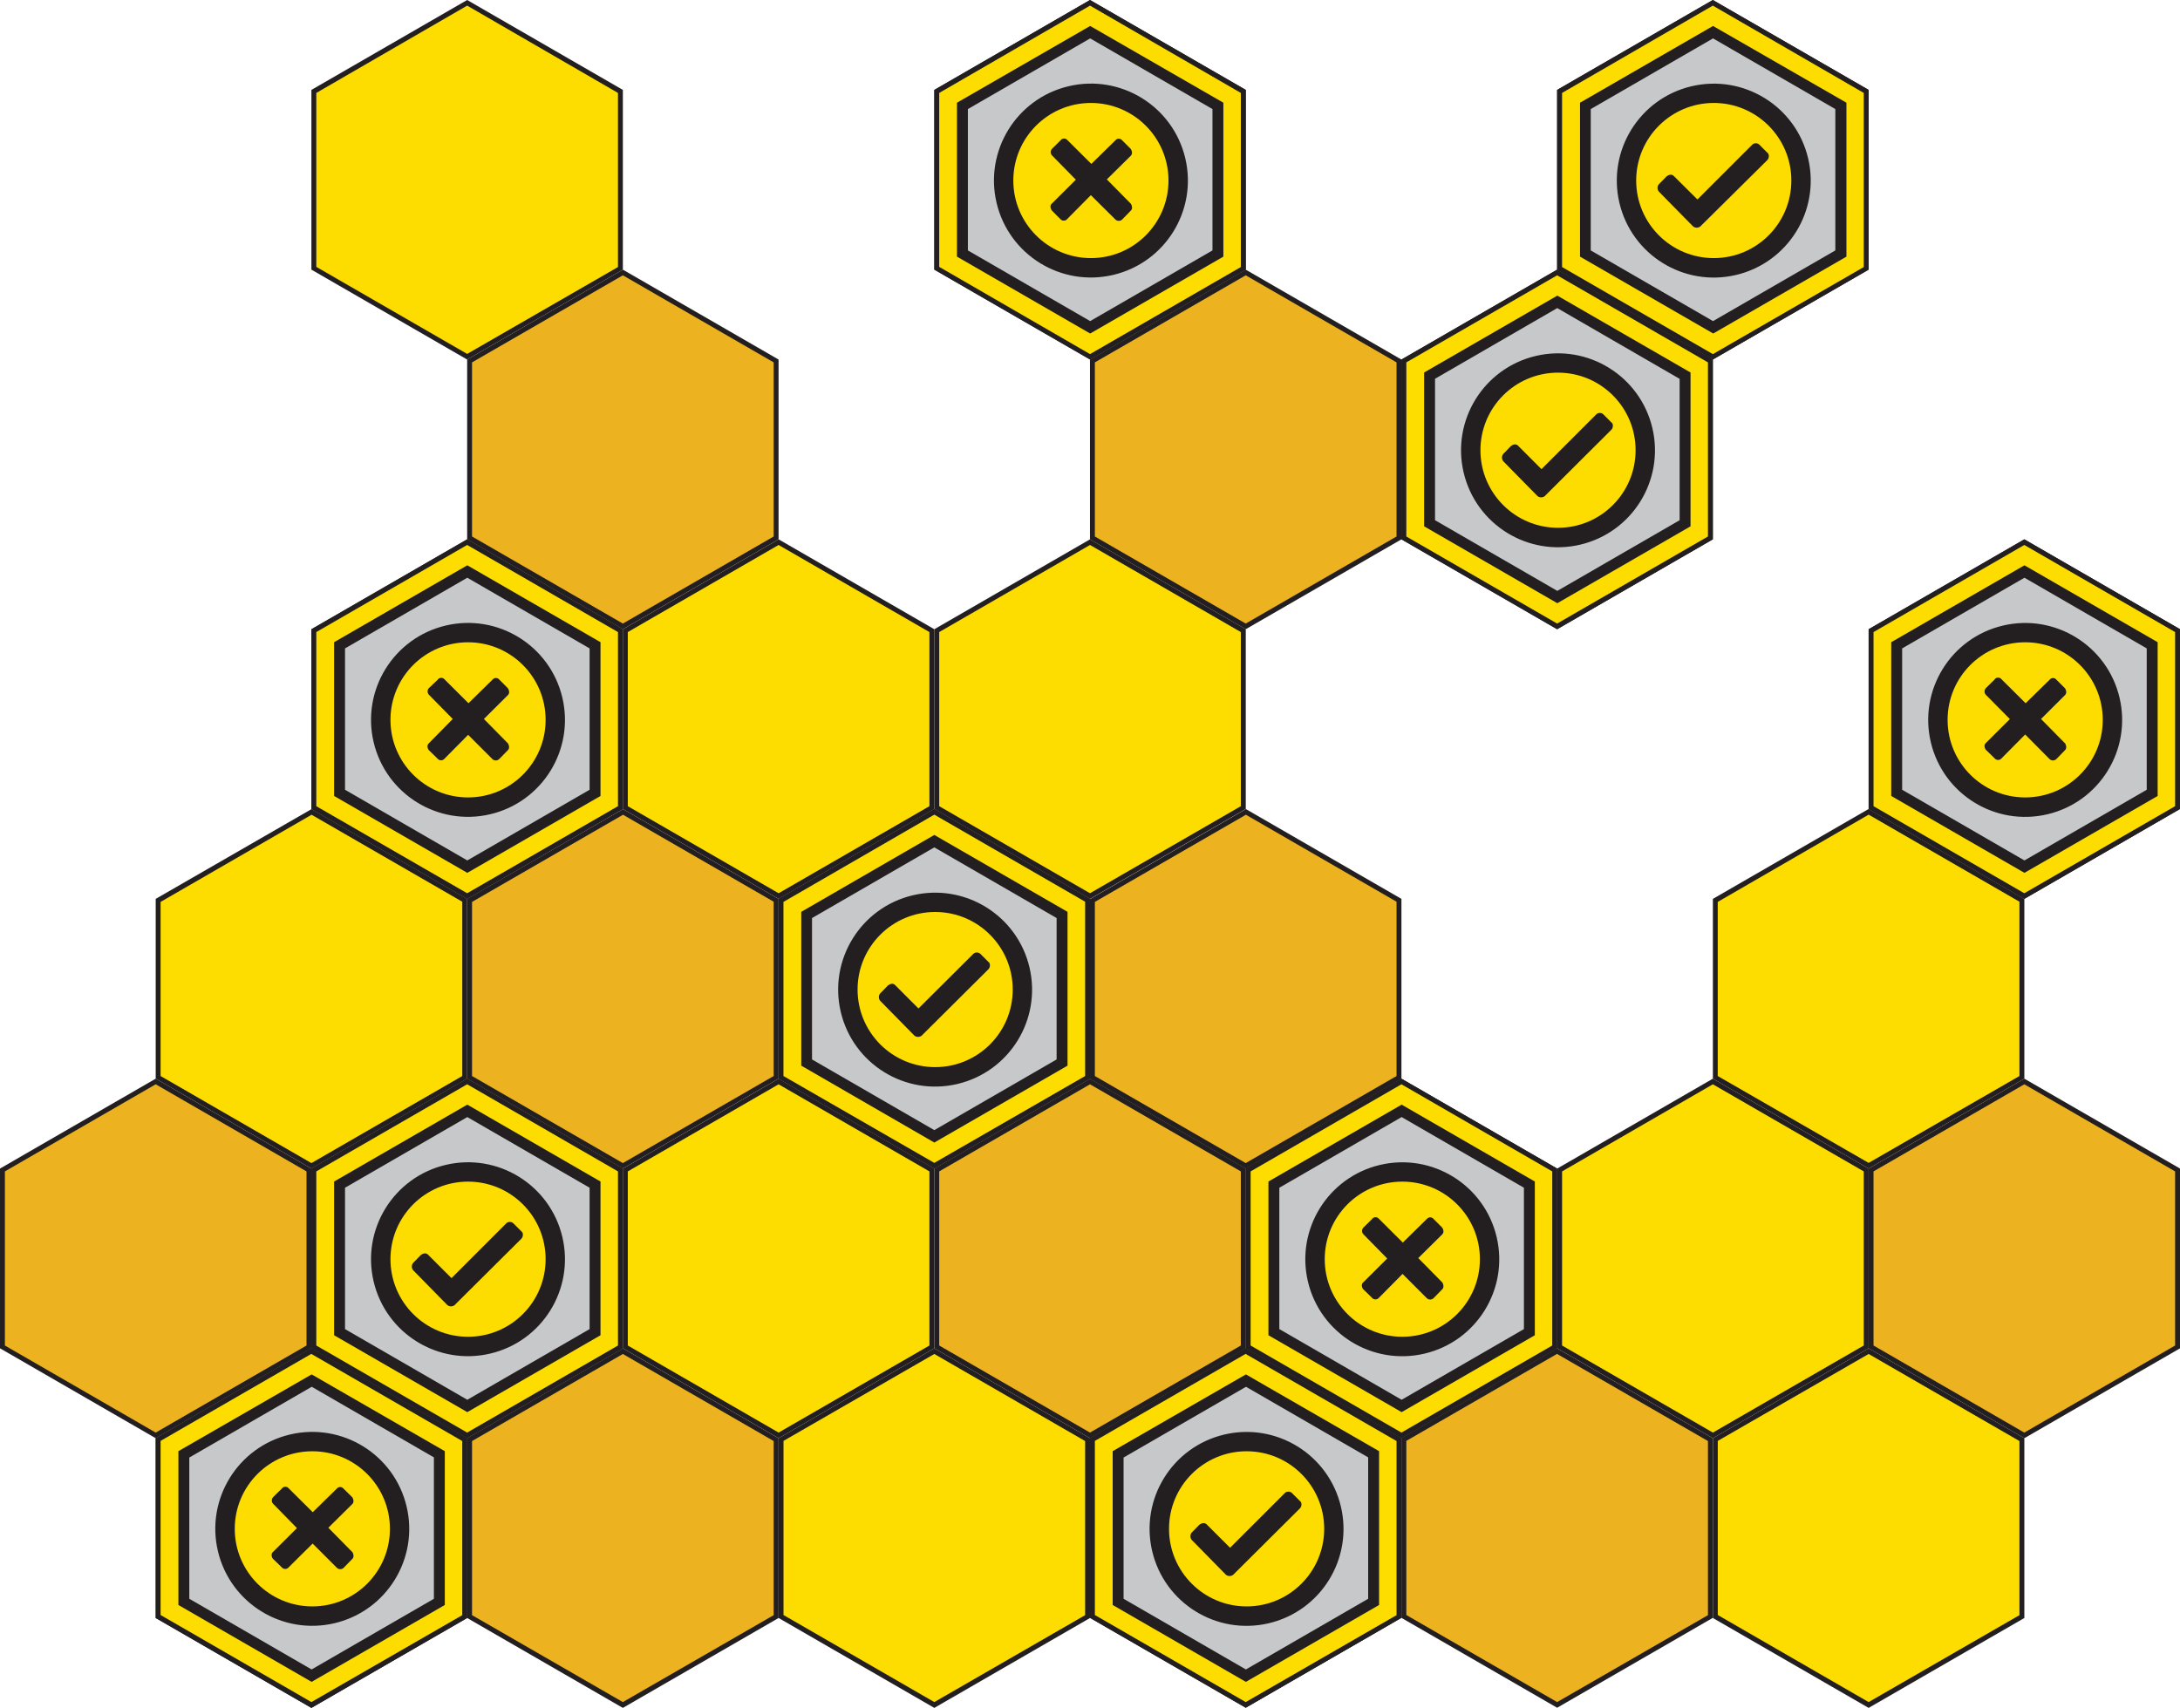 <svg xmlns="http://www.w3.org/2000/svg" viewBox="0 0 445.65 349.19"><defs><style>.cls-1{fill:#fddd00;}.cls-2{fill:#231f20;}.cls-3{fill:#ecb21f;}.cls-4{fill:#c6c8ca;}</style></defs><g id="Layer_2" data-name="Layer 2"><g id="Layer_1-2" data-name="Layer 1"><polygon class="cls-1" points="191.49 54.85 191.49 18.67 222.82 0.58 254.16 18.67 254.16 54.85 222.82 72.94 191.49 54.85"/><path class="cls-2" d="M222.83,1.15,253.66,19v35.6l-30.83,17.8L192,54.56V19L222.83,1.15m0-1.15L191,18.38V55.13l31.84,18.38,31.83-18.38V18.38L222.83,0Z"/><polygon class="cls-1" points="382.49 165.12 382.49 128.94 413.82 110.85 445.15 128.94 445.15 165.12 413.82 183.21 382.49 165.12"/><path class="cls-2" d="M413.82,111.42l30.83,17.81v35.6l-30.83,17.8L383,164.83v-35.6l30.83-17.81m0-1.15L382,128.65V165.4l31.83,18.38,31.83-18.38V128.65l-31.83-18.38Z"/><polygon class="cls-3" points="96 330.52 96 294.34 127.33 276.25 158.66 294.34 158.66 330.52 127.33 348.61 96 330.52"/><path class="cls-2" d="M127.33,276.83l30.83,17.8v35.6L127.33,348,96.5,330.23v-35.6l30.83-17.8m0-1.16L95.5,294.05v36.76l31.83,18.38,31.83-18.38V294.05l-31.83-18.38Z"/><polygon class="cls-1" points="32.33 330.52 32.33 294.34 63.66 276.25 95 294.34 95 330.52 63.66 348.61 32.33 330.52"/><path class="cls-2" d="M63.66,276.83l30.84,17.8v35.6L63.66,348l-30.83-17.8v-35.6l30.83-17.8m0-1.16L31.83,294.05v36.76l31.83,18.38L95.5,330.81V294.05L63.66,275.67Z"/><polygon class="cls-1" points="159.66 330.52 159.66 294.34 190.99 276.25 222.32 294.34 222.32 330.52 190.99 348.61 159.66 330.52"/><path class="cls-2" d="M191,276.83l30.83,17.8v35.6L191,348l-30.83-17.8v-35.6L191,276.83m0-1.16-31.83,18.38v36.76L191,349.19l31.83-18.38V294.05L191,275.67Z"/><polygon class="cls-3" points="286.99 330.52 286.99 294.34 318.32 276.25 349.65 294.34 349.65 330.52 318.32 348.61 286.99 330.52"/><path class="cls-2" d="M318.32,276.83l30.83,17.8v35.6L318.32,348l-30.83-17.8v-35.6l30.83-17.8m0-1.16-31.83,18.38v36.76l31.83,18.38,31.83-18.38V294.05l-31.83-18.38Z"/><polygon class="cls-1" points="223.32 330.52 223.32 294.34 254.66 276.25 285.99 294.34 285.99 330.52 254.66 348.61 223.32 330.52"/><path class="cls-2" d="M254.66,276.83l30.83,17.8v35.6L254.66,348l-30.84-17.8v-35.6l30.84-17.8m0-1.16-31.84,18.38v36.76l31.84,18.38,31.83-18.38V294.05l-31.83-18.38Z"/><polygon class="cls-1" points="350.65 330.52 350.65 294.34 381.99 276.25 413.32 294.34 413.32 330.52 381.99 348.61 350.65 330.52"/><path class="cls-2" d="M382,276.83l30.83,17.8v35.6L382,348l-30.84-17.8v-35.6L382,276.83m0-1.16-31.84,18.38v36.76L382,349.19l31.83-18.38V294.05L382,275.67Z"/><polygon class="cls-1" points="64.16 275.39 64.16 239.21 95.5 221.12 126.83 239.21 126.83 275.39 95.5 293.48 64.16 275.39"/><path class="cls-2" d="M95.5,221.69l30.83,17.81v35.6L95.5,292.9,64.66,275.1V239.5L95.5,221.69m0-1.15L63.66,238.92v36.75L95.5,294.05l31.83-18.38V238.92L95.5,220.54Z"/><polygon class="cls-1" points="127.83 275.39 127.83 239.21 159.16 221.12 190.49 239.21 190.49 275.39 159.16 293.48 127.83 275.39"/><path class="cls-2" d="M159.16,221.69,190,239.5v35.6l-30.83,17.8-30.83-17.8V239.5l30.83-17.81m0-1.15-31.83,18.38v36.75l31.83,18.38L191,275.67V238.92l-31.83-18.38Z"/><polygon class="cls-1" points="255.16 275.39 255.16 239.21 286.49 221.12 317.82 239.21 317.82 275.39 286.49 293.48 255.16 275.39"/><path class="cls-2" d="M286.49,221.69l30.83,17.81v35.6l-30.83,17.8-30.83-17.8V239.5l30.83-17.81m0-1.15-31.83,18.38v36.75l31.83,18.38,31.83-18.38V238.92l-31.83-18.38Z"/><polygon class="cls-3" points="191.49 275.39 191.49 239.21 222.82 221.12 254.16 239.21 254.16 275.39 222.82 293.48 191.49 275.39"/><path class="cls-2" d="M222.82,221.69l30.84,17.81v35.6l-30.84,17.8L192,275.1V239.5l30.83-17.81m0-1.15L191,238.92v36.75l31.83,18.38,31.84-18.38V238.92l-31.84-18.38Z"/><polygon class="cls-1" points="318.82 275.39 318.82 239.21 350.15 221.12 381.49 239.21 381.49 275.39 350.15 293.48 318.82 275.39"/><path class="cls-2" d="M350.15,221.69,381,239.5v35.6l-30.84,17.8-30.83-17.8V239.5l30.83-17.81m0-1.15-31.83,18.38v36.75l31.83,18.38L382,275.67V238.92l-31.84-18.38Z"/><polygon class="cls-3" points="0.5 275.39 0.5 239.21 31.83 221.12 63.16 239.21 63.16 275.39 31.83 293.48 0.5 275.39"/><path class="cls-2" d="M31.83,221.69,62.66,239.5v35.6L31.83,292.9,1,275.1V239.5l30.83-17.81m0-1.15L0,238.92v36.75l31.83,18.38,31.83-18.38V238.92L31.83,220.54Z"/><polygon class="cls-3" points="382.49 275.39 382.49 239.21 413.82 221.12 445.15 239.21 445.15 275.39 413.82 293.48 382.49 275.39"/><path class="cls-2" d="M413.82,221.69l30.83,17.81v35.6l-30.83,17.8L383,275.1V239.5l30.83-17.81m0-1.15L382,238.92v36.75l31.83,18.38,31.83-18.38V238.92l-31.83-18.38Z"/><polygon class="cls-3" points="96 220.25 96 184.07 127.33 165.98 158.66 184.07 158.66 220.25 127.33 238.34 96 220.25"/><path class="cls-2" d="M127.33,166.56l30.83,17.8V220l-30.83,17.8L96.5,220v-35.6l30.83-17.8m0-1.16L95.5,183.78v36.76l31.83,18.38,31.83-18.38V183.78L127.33,165.4Z"/><polygon class="cls-1" points="159.66 220.25 159.66 184.07 190.99 165.98 222.32 184.07 222.32 220.25 190.99 238.34 159.66 220.25"/><path class="cls-2" d="M191,166.56l30.83,17.8V220L191,237.76,160.16,220v-35.6L191,166.56m0-1.16-31.83,18.38v36.76L191,238.92l31.83-18.38V183.78L191,165.4Z"/><polygon class="cls-3" points="223.32 220.25 223.32 184.07 254.66 165.98 285.99 184.07 285.99 220.25 254.66 238.34 223.32 220.25"/><path class="cls-2" d="M254.66,166.56l30.83,17.8V220l-30.83,17.8L223.82,220v-35.6l30.84-17.8m0-1.16-31.84,18.38v36.76l31.84,18.38,31.83-18.38V183.78L254.66,165.4Z"/><polygon class="cls-1" points="32.33 220.25 32.33 184.07 63.66 165.98 95 184.07 95 220.25 63.66 238.34 32.33 220.25"/><path class="cls-2" d="M63.66,166.56l30.84,17.8V220l-30.84,17.8L32.83,220v-35.6l30.83-17.8m0-1.16L31.83,183.78v36.76l31.83,18.38L95.5,220.54V183.78L63.66,165.4Z"/><polygon class="cls-1" points="64.16 165.12 64.16 128.94 95.5 110.85 126.83 128.94 126.83 165.12 95.5 183.21 64.16 165.12"/><path class="cls-2" d="M95.5,111.42l30.83,17.81v35.6L95.5,182.63l-30.84-17.8v-35.6L95.5,111.42m0-1.15L63.66,128.65V165.4L95.5,183.78l31.83-18.38V128.65L95.5,110.27Z"/><polygon class="cls-1" points="127.83 165.12 127.83 128.94 159.16 110.85 190.49 128.94 190.49 165.12 159.16 183.21 127.83 165.12"/><path class="cls-2" d="M159.16,111.42,190,129.23v35.6l-30.83,17.8-30.83-17.8v-35.6l30.83-17.81m0-1.15-31.83,18.38V165.4l31.83,18.38L191,165.4V128.65l-31.83-18.38Z"/><polygon class="cls-1" points="191.49 165.12 191.49 128.94 222.82 110.85 254.16 128.94 254.16 165.12 222.82 183.21 191.49 165.12"/><path class="cls-2" d="M222.82,111.42l30.84,17.81v35.6l-30.84,17.8L192,164.83v-35.6l30.83-17.81m0-1.15L191,128.65V165.4l31.83,18.38,31.84-18.38V128.65l-31.84-18.38Z"/><polygon class="cls-3" points="223.32 109.98 223.32 73.8 254.66 55.71 285.99 73.8 285.99 109.98 254.66 128.07 223.32 109.98"/><path class="cls-2" d="M254.66,56.29l30.83,17.8v35.6l-30.83,17.8-30.84-17.8V74.09l30.84-17.8m0-1.16L222.82,73.51v36.76l31.84,18.38,31.83-18.38V73.51L254.66,55.13Z"/><polygon class="cls-3" points="96 109.98 96 73.8 127.33 55.71 158.66 73.8 158.66 109.98 127.33 128.07 96 109.98"/><path class="cls-2" d="M127.33,56.29l30.83,17.8v35.6l-30.83,17.8L96.5,109.69V74.09l30.83-17.8m0-1.16L95.5,73.51v36.76l31.83,18.38,31.83-18.38V73.51L127.33,55.13Z"/><polygon class="cls-1" points="350.65 220.25 350.65 184.07 381.99 165.98 413.32 184.07 413.32 220.25 381.99 238.34 350.65 220.25"/><path class="cls-2" d="M382,166.56l30.83,17.8V220L382,237.76,351.15,220v-35.6L382,166.56m0-1.16-31.84,18.38v36.76L382,238.92l31.83-18.38V183.78L382,165.4Z"/><polygon class="cls-1" points="64.16 54.85 64.16 18.67 95.5 0.58 126.83 18.67 126.83 54.85 95.5 72.94 64.16 54.85"/><path class="cls-2" d="M95.5,1.15,126.33,19v35.6L95.5,72.36,64.66,54.56V19L95.5,1.15M95.5,0,63.66,18.38V55.13L95.5,73.51l31.83-18.38V18.38L95.5,0Z"/><polygon class="cls-1" points="286.99 109.98 286.99 73.8 318.32 55.71 349.65 73.8 349.65 109.98 318.32 128.07 286.99 109.98"/><path class="cls-2" d="M318.32,56.29l30.83,17.8v35.6l-30.83,17.8-30.83-17.8V74.09l30.83-17.8m0-1.16L286.49,73.51v36.76l31.83,18.38,31.83-18.38V73.51L318.32,55.13Z"/><polygon class="cls-1" points="318.82 54.85 318.82 18.67 350.15 0.58 381.49 18.67 381.49 54.85 350.15 72.94 318.82 54.85"/><path class="cls-2" d="M350.15,1.15,381,19v35.6l-30.84,17.8-30.83-17.8V19L350.15,1.15m0-1.15L318.32,18.38V55.13l31.83,18.38L382,55.13V18.38L350.15,0Z"/><polygon class="cls-1" points="64.16 165.12 64.16 128.94 95.5 110.85 126.83 128.94 126.83 165.12 95.5 183.21 64.16 165.12"/><path class="cls-2" d="M95.5,111.42l30.83,17.81v35.6L95.5,182.63l-30.84-17.8v-35.6L95.5,111.42m0-1.15L63.66,128.65V165.4L95.5,183.78l31.83-18.38V128.65L95.5,110.27Z"/><polygon class="cls-4" points="69.4 162.11 69.4 131.94 95.53 116.85 121.66 131.94 121.66 162.11 95.53 177.19 69.4 162.11"/><path class="cls-2" d="M95.53,118.12l25,14.45v28.9l-25,14.45-25-14.45v-28.9l25-14.45m0-2.54L68.3,131.3v31.44l27.23,15.72,27.23-15.72V131.3L95.53,115.58Z"/><circle class="cls-2" cx="95.68" cy="147.18" r="19.82" transform="translate(-31.26 25.92) rotate(-13.28)"/><circle class="cls-1" cx="95.68" cy="147.18" r="15.86"/><path class="cls-2" d="M90.84,138.87l4.93,4.91,5-4.91a.88.88,0,0,1,1.22,0l1.83,1.84s.59.82,0,1.42L98.92,147l4.93,5s.49.83,0,1.35-1.79,1.83-1.79,1.83a1,1,0,0,1-1.42,0l-4.94-4.94-4.84,4.89a.92.92,0,0,1-1.39,0c-.74-.74-1.83-1.78-1.83-1.78s-.56-.79,0-1.35L92.55,147l-4.83-4.92a1,1,0,0,1,0-1.44L89.45,139A.88.88,0,0,1,90.84,138.87Z"/><polygon class="cls-1" points="159.66 220.25 159.66 184.07 190.99 165.98 222.32 184.07 222.32 220.25 190.99 238.34 159.66 220.25"/><path class="cls-2" d="M191,166.56l30.83,17.8V220L191,237.76,160.16,220v-35.6L191,166.56m0-1.16-31.83,18.38v36.76L191,238.92l31.83-18.38V183.78L191,165.4Z"/><polygon class="cls-4" points="164.9 217.24 164.9 187.07 191.03 171.98 217.16 187.07 217.16 217.24 191.03 232.33 164.9 217.24"/><path class="cls-2" d="M191,173.25l25,14.45v28.91l-25,14.45-25-14.45V187.7l25-14.45m0-2.54L163.8,186.43v31.45L191,233.6l27.23-15.72V186.43L191,170.71Z"/><circle class="cls-2" cx="191.17" cy="202.32" r="19.82" transform="translate(-41.37 49.34) rotate(-13.28)"/><circle class="cls-1" cx="191.17" cy="202.32" r="15.86"/><path class="cls-2" d="M183,201.42l4.76,4.77L199,195a1.07,1.07,0,0,1,1.39,0l1.86,1.86a1.19,1.19,0,0,1-.19,1.31l-13.43,13.36a1.2,1.2,0,0,1-1.9,0c-1.07-1.07-6.74-6.85-6.74-6.85a1.19,1.19,0,0,1,0-1.63c.78-.77,1.43-1.47,1.43-1.47S182.32,200.71,183,201.42Z"/><polygon class="cls-1" points="64.16 275.39 64.16 239.21 95.5 221.12 126.83 239.21 126.83 275.39 95.5 293.48 64.16 275.39"/><path class="cls-2" d="M95.5,221.69l30.83,17.81v35.6L95.5,292.9,64.66,275.1V239.5L95.5,221.69m0-1.15L63.66,238.92v36.75L95.5,294.05l31.83-18.38V238.92L95.5,220.54Z"/><polygon class="cls-4" points="69.4 272.38 69.4 242.2 95.53 227.12 121.66 242.2 121.66 272.38 95.53 287.46 69.4 272.38"/><path class="cls-2" d="M95.53,228.39l25,14.45v28.9l-25,14.45-25-14.45v-28.9l25-14.45m0-2.54L68.3,241.57V273l27.23,15.72L122.76,273V241.57L95.53,225.85Z"/><circle class="cls-2" cx="95.68" cy="257.45" r="19.82" transform="translate(-56.59 28.87) rotate(-13.28)"/><circle class="cls-1" cx="95.68" cy="257.45" r="15.86"/><path class="cls-2" d="M87.54,256.56l4.76,4.76,11.22-11.23a1.08,1.08,0,0,1,1.4,0l1.86,1.86a1.21,1.21,0,0,1-.2,1.32L93.15,266.62a1.19,1.19,0,0,1-1.9,0c-1.06-1.06-6.73-6.85-6.73-6.85a1.16,1.16,0,0,1,0-1.62c.77-.78,1.43-1.48,1.43-1.48S86.82,255.84,87.54,256.56Z"/><polygon class="cls-1" points="223.32 330.52 223.32 294.34 254.66 276.25 285.99 294.34 285.99 330.52 254.66 348.61 223.32 330.52"/><path class="cls-2" d="M254.66,276.83l30.83,17.8v35.6L254.66,348l-30.84-17.8v-35.6l30.84-17.8m0-1.16-31.84,18.38v36.76l31.84,18.38,31.83-18.38V294.05l-31.83-18.38Z"/><polygon class="cls-4" points="228.56 327.51 228.56 297.34 254.69 282.25 280.82 297.34 280.82 327.51 254.69 342.6 228.56 327.51"/><path class="cls-2" d="M254.69,283.52l25,14.45v28.91l-25,14.45-25-14.45V298l25-14.45m0-2.54L227.46,296.7v31.45l27.23,15.72,27.23-15.72V296.7L254.69,281Z"/><circle class="cls-2" cx="254.84" cy="312.58" r="19.82" transform="translate(-65 66.91) rotate(-13.28)"/><circle class="cls-1" cx="254.84" cy="312.58" r="15.86"/><path class="cls-2" d="M246.7,311.69l4.76,4.76,11.23-11.22a1.06,1.06,0,0,1,1.39,0l1.86,1.86a1.18,1.18,0,0,1-.2,1.31l-13.43,13.36a1.2,1.2,0,0,1-1.9,0l-6.73-6.85a1.18,1.18,0,0,1,0-1.63c.77-.77,1.43-1.47,1.43-1.47S246,311,246.7,311.69Z"/><polygon class="cls-1" points="286.99 109.98 286.99 73.8 318.32 55.71 349.65 73.8 349.65 109.98 318.32 128.07 286.99 109.98"/><path class="cls-2" d="M318.32,56.29l30.83,17.8v35.6l-30.83,17.8-30.83-17.8V74.09l30.83-17.8m0-1.16L286.49,73.51v36.76l31.83,18.38,31.83-18.38V73.51L318.32,55.13Z"/><polygon class="cls-4" points="292.23 106.97 292.23 76.8 318.36 61.71 344.49 76.8 344.49 106.97 318.36 122.06 292.23 106.97"/><path class="cls-2" d="M318.36,63l25,14.46v28.9l-25,14.45-25-14.45V77.44l25-14.46m0-2.54L291.13,76.16v31.45l27.23,15.72,27.23-15.72V76.16L318.36,60.44Z"/><circle class="cls-2" cx="318.5" cy="92.05" r="19.82" transform="translate(-12.63 75.64) rotate(-13.28)"/><circle class="cls-1" cx="318.5" cy="92.05" r="15.86"/><path class="cls-2" d="M310.36,91.15l4.76,4.77,11.23-11.23a1.06,1.06,0,0,1,1.39,0l1.86,1.86a1.19,1.19,0,0,1-.19,1.31L316,101.22a1.19,1.19,0,0,1-1.89,0c-1.07-1.07-6.74-6.85-6.74-6.85a1.18,1.18,0,0,1,0-1.63c.78-.77,1.43-1.47,1.43-1.47S309.64,90.44,310.36,91.15Z"/><polygon class="cls-1" points="318.82 54.85 318.82 18.67 350.15 0.58 381.49 18.67 381.49 54.85 350.15 72.94 318.82 54.85"/><path class="cls-2" d="M350.15,1.15,381,19v35.6l-30.84,17.8-30.83-17.8V19L350.15,1.15m0-1.15L318.32,18.38V55.13l31.83,18.38L382,55.13V18.38L350.15,0Z"/><polygon class="cls-4" points="324.06 51.84 324.06 21.66 350.19 6.58 376.32 21.66 376.32 51.84 350.19 66.92 324.06 51.84"/><path class="cls-2" d="M350.19,7.85l25,14.45V51.2l-25,14.45-25-14.45V22.3l25-14.45m0-2.54L323,21V52.47l27.23,15.72,27.23-15.72V21L350.19,5.31Z"/><circle class="cls-2" cx="350.34" cy="36.91" r="19.82" transform="translate(0.89 81.48) rotate(-13.28)"/><circle class="cls-1" cx="350.34" cy="36.91" r="15.86"/><path class="cls-2" d="M342.19,36,347,40.78l11.23-11.23a1.08,1.08,0,0,1,1.4,0l1.85,1.86a1.2,1.2,0,0,1-.19,1.32L347.81,46.08a1.2,1.2,0,0,1-1.9,0c-1.07-1.06-6.74-6.85-6.74-6.85a1.17,1.17,0,0,1,0-1.62c.78-.78,1.44-1.47,1.44-1.47S341.48,35.3,342.19,36Z"/><polygon class="cls-1" points="191.49 54.85 191.49 18.67 222.82 0.58 254.16 18.67 254.16 54.85 222.82 72.94 191.49 54.85"/><path class="cls-2" d="M222.83,1.15,253.66,19v35.6l-30.83,17.8L192,54.56V19L222.83,1.15m0-1.15L191,18.38V55.13l31.84,18.38,31.83-18.38V18.38L222.83,0Z"/><polygon class="cls-4" points="196.73 51.84 196.73 21.66 222.86 6.58 248.99 21.66 248.99 51.84 222.86 66.92 196.73 51.84"/><path class="cls-2" d="M222.86,7.85l25,14.45V51.2l-25,14.45-25-14.45V22.3l25-14.45m0-2.54L195.63,21V52.47l27.23,15.72,27.23-15.72V21L222.86,5.31Z"/><circle class="cls-2" cx="223.01" cy="36.91" r="19.82" transform="translate(-2.51 52.22) rotate(-13.28)"/><circle class="cls-1" cx="223.01" cy="36.91" r="15.86"/><path class="cls-2" d="M218.17,28.61l4.93,4.9,5-4.9a.87.87,0,0,1,1.22,0l1.83,1.83s.59.82,0,1.42l-4.88,4.82,4.93,5s.49.83,0,1.35-1.78,1.83-1.78,1.83a1,1,0,0,1-1.42,0L223,39.9l-4.84,4.89a.92.92,0,0,1-1.39,0C216,44.05,215,43,215,43s-.56-.79,0-1.35l4.93-4.91-4.83-4.92a1,1,0,0,1,0-1.44l1.73-1.71A.87.87,0,0,1,218.17,28.61Z"/><polygon class="cls-1" points="382.49 165.12 382.49 128.94 413.82 110.85 445.15 128.94 445.15 165.12 413.82 183.21 382.49 165.12"/><path class="cls-2" d="M413.82,111.42l30.83,17.81v35.6l-30.83,17.8L383,164.83v-35.6l30.83-17.81m0-1.15L382,128.65V165.4l31.83,18.38,31.83-18.38V128.65l-31.83-18.38Z"/><polygon class="cls-4" points="387.72 162.11 387.72 131.94 413.85 116.85 439.99 131.94 439.99 162.11 413.85 177.19 387.72 162.11"/><path class="cls-2" d="M413.85,118.12l25,14.45v28.9l-25,14.45-25-14.45v-28.9l25-14.45m0-2.54L386.62,131.3v31.44l27.23,15.72,27.23-15.72V131.3l-27.23-15.72Z"/><circle class="cls-2" cx="414" cy="147.18" r="19.82" transform="translate(-22.74 99.05) rotate(-13.28)"/><circle class="cls-1" cx="414" cy="147.18" r="15.86"/><path class="cls-2" d="M409.16,138.88l4.93,4.9,5-4.9a.86.86,0,0,1,1.21,0l1.83,1.83s.59.82,0,1.42L417.24,147l4.93,5s.49.83,0,1.35-1.78,1.83-1.78,1.83a1,1,0,0,1-1.42,0L414,150.17l-4.84,4.89a.92.92,0,0,1-1.39,0c-.74-.74-1.83-1.78-1.83-1.78s-.56-.79,0-1.35l4.93-4.91L406,142.1a1,1,0,0,1,0-1.44l1.73-1.71A.87.87,0,0,1,409.16,138.88Z"/><polygon class="cls-1" points="32.33 330.52 32.33 294.34 63.66 276.25 95 294.34 95 330.52 63.66 348.61 32.33 330.52"/><path class="cls-2" d="M63.66,276.83l30.84,17.8v35.6L63.66,348l-30.83-17.8v-35.6l30.83-17.8m0-1.16L31.83,294.05v36.76l31.83,18.38L95.5,330.81V294.05L63.66,275.67Z"/><polygon class="cls-4" points="37.57 327.51 37.57 297.34 63.7 282.25 89.83 297.34 89.83 327.51 63.7 342.6 37.57 327.51"/><path class="cls-2" d="M63.7,283.52l25,14.45v28.91l-25,14.45-25-14.45V298l25-14.45m0-2.54L36.47,296.7v31.45L63.7,343.87l27.23-15.72V296.7L63.7,281Z"/><circle class="cls-2" cx="63.85" cy="312.58" r="19.82" transform="translate(-70.11 23.03) rotate(-13.28)"/><circle class="cls-1" cx="63.85" cy="312.58" r="15.86"/><path class="cls-2" d="M59,304.28l4.93,4.9,5-4.9a.87.87,0,0,1,1.21,0L72,306.11s.59.83,0,1.42l-4.88,4.83,4.93,5s.49.83,0,1.34l-1.78,1.83a1,1,0,0,1-1.42,0l-4.94-4.94L59,320.46a.92.92,0,0,1-1.39,0c-.74-.73-1.84-1.78-1.84-1.78s-.55-.79,0-1.34l4.93-4.91-4.82-4.92a1,1,0,0,1,0-1.45c.69-.7,1.73-1.7,1.73-1.7A.88.88,0,0,1,59,304.28Z"/><polygon class="cls-1" points="255.16 275.39 255.16 239.21 286.49 221.12 317.82 239.21 317.82 275.39 286.49 293.48 255.16 275.39"/><path class="cls-2" d="M286.49,221.69l30.83,17.81v35.6l-30.83,17.8-30.83-17.8V239.5l30.83-17.81m0-1.15-31.83,18.38v36.75l31.83,18.38,31.83-18.38V238.92l-31.83-18.38Z"/><polygon class="cls-4" points="260.4 272.38 260.4 242.2 286.53 227.12 312.66 242.2 312.66 272.38 286.53 287.46 260.4 272.38"/><path class="cls-2" d="M286.53,228.39l25,14.45v28.9l-25,14.45-25-14.45v-28.9l25-14.45m0-2.54L259.3,241.57V273l27.23,15.72L313.76,273V241.57l-27.23-15.72Z"/><circle class="cls-2" cx="286.67" cy="257.45" r="19.82" transform="translate(-51.48 72.75) rotate(-13.28)"/><circle class="cls-1" cx="286.67" cy="257.45" r="15.86"/><path class="cls-2" d="M281.84,249.14l4.93,4.91,5-4.91a.87.87,0,0,1,1.21,0l1.83,1.84s.6.82,0,1.42l-4.88,4.82,4.93,5s.49.83,0,1.35-1.78,1.83-1.78,1.83a1,1,0,0,1-1.42,0l-4.94-4.94-4.84,4.89a.93.93,0,0,1-1.4,0c-.73-.74-1.83-1.78-1.83-1.78s-.56-.79,0-1.35l4.93-4.91-4.83-4.92a1,1,0,0,1,0-1.44l1.73-1.71A.89.89,0,0,1,281.84,249.14Z"/></g></g></svg>